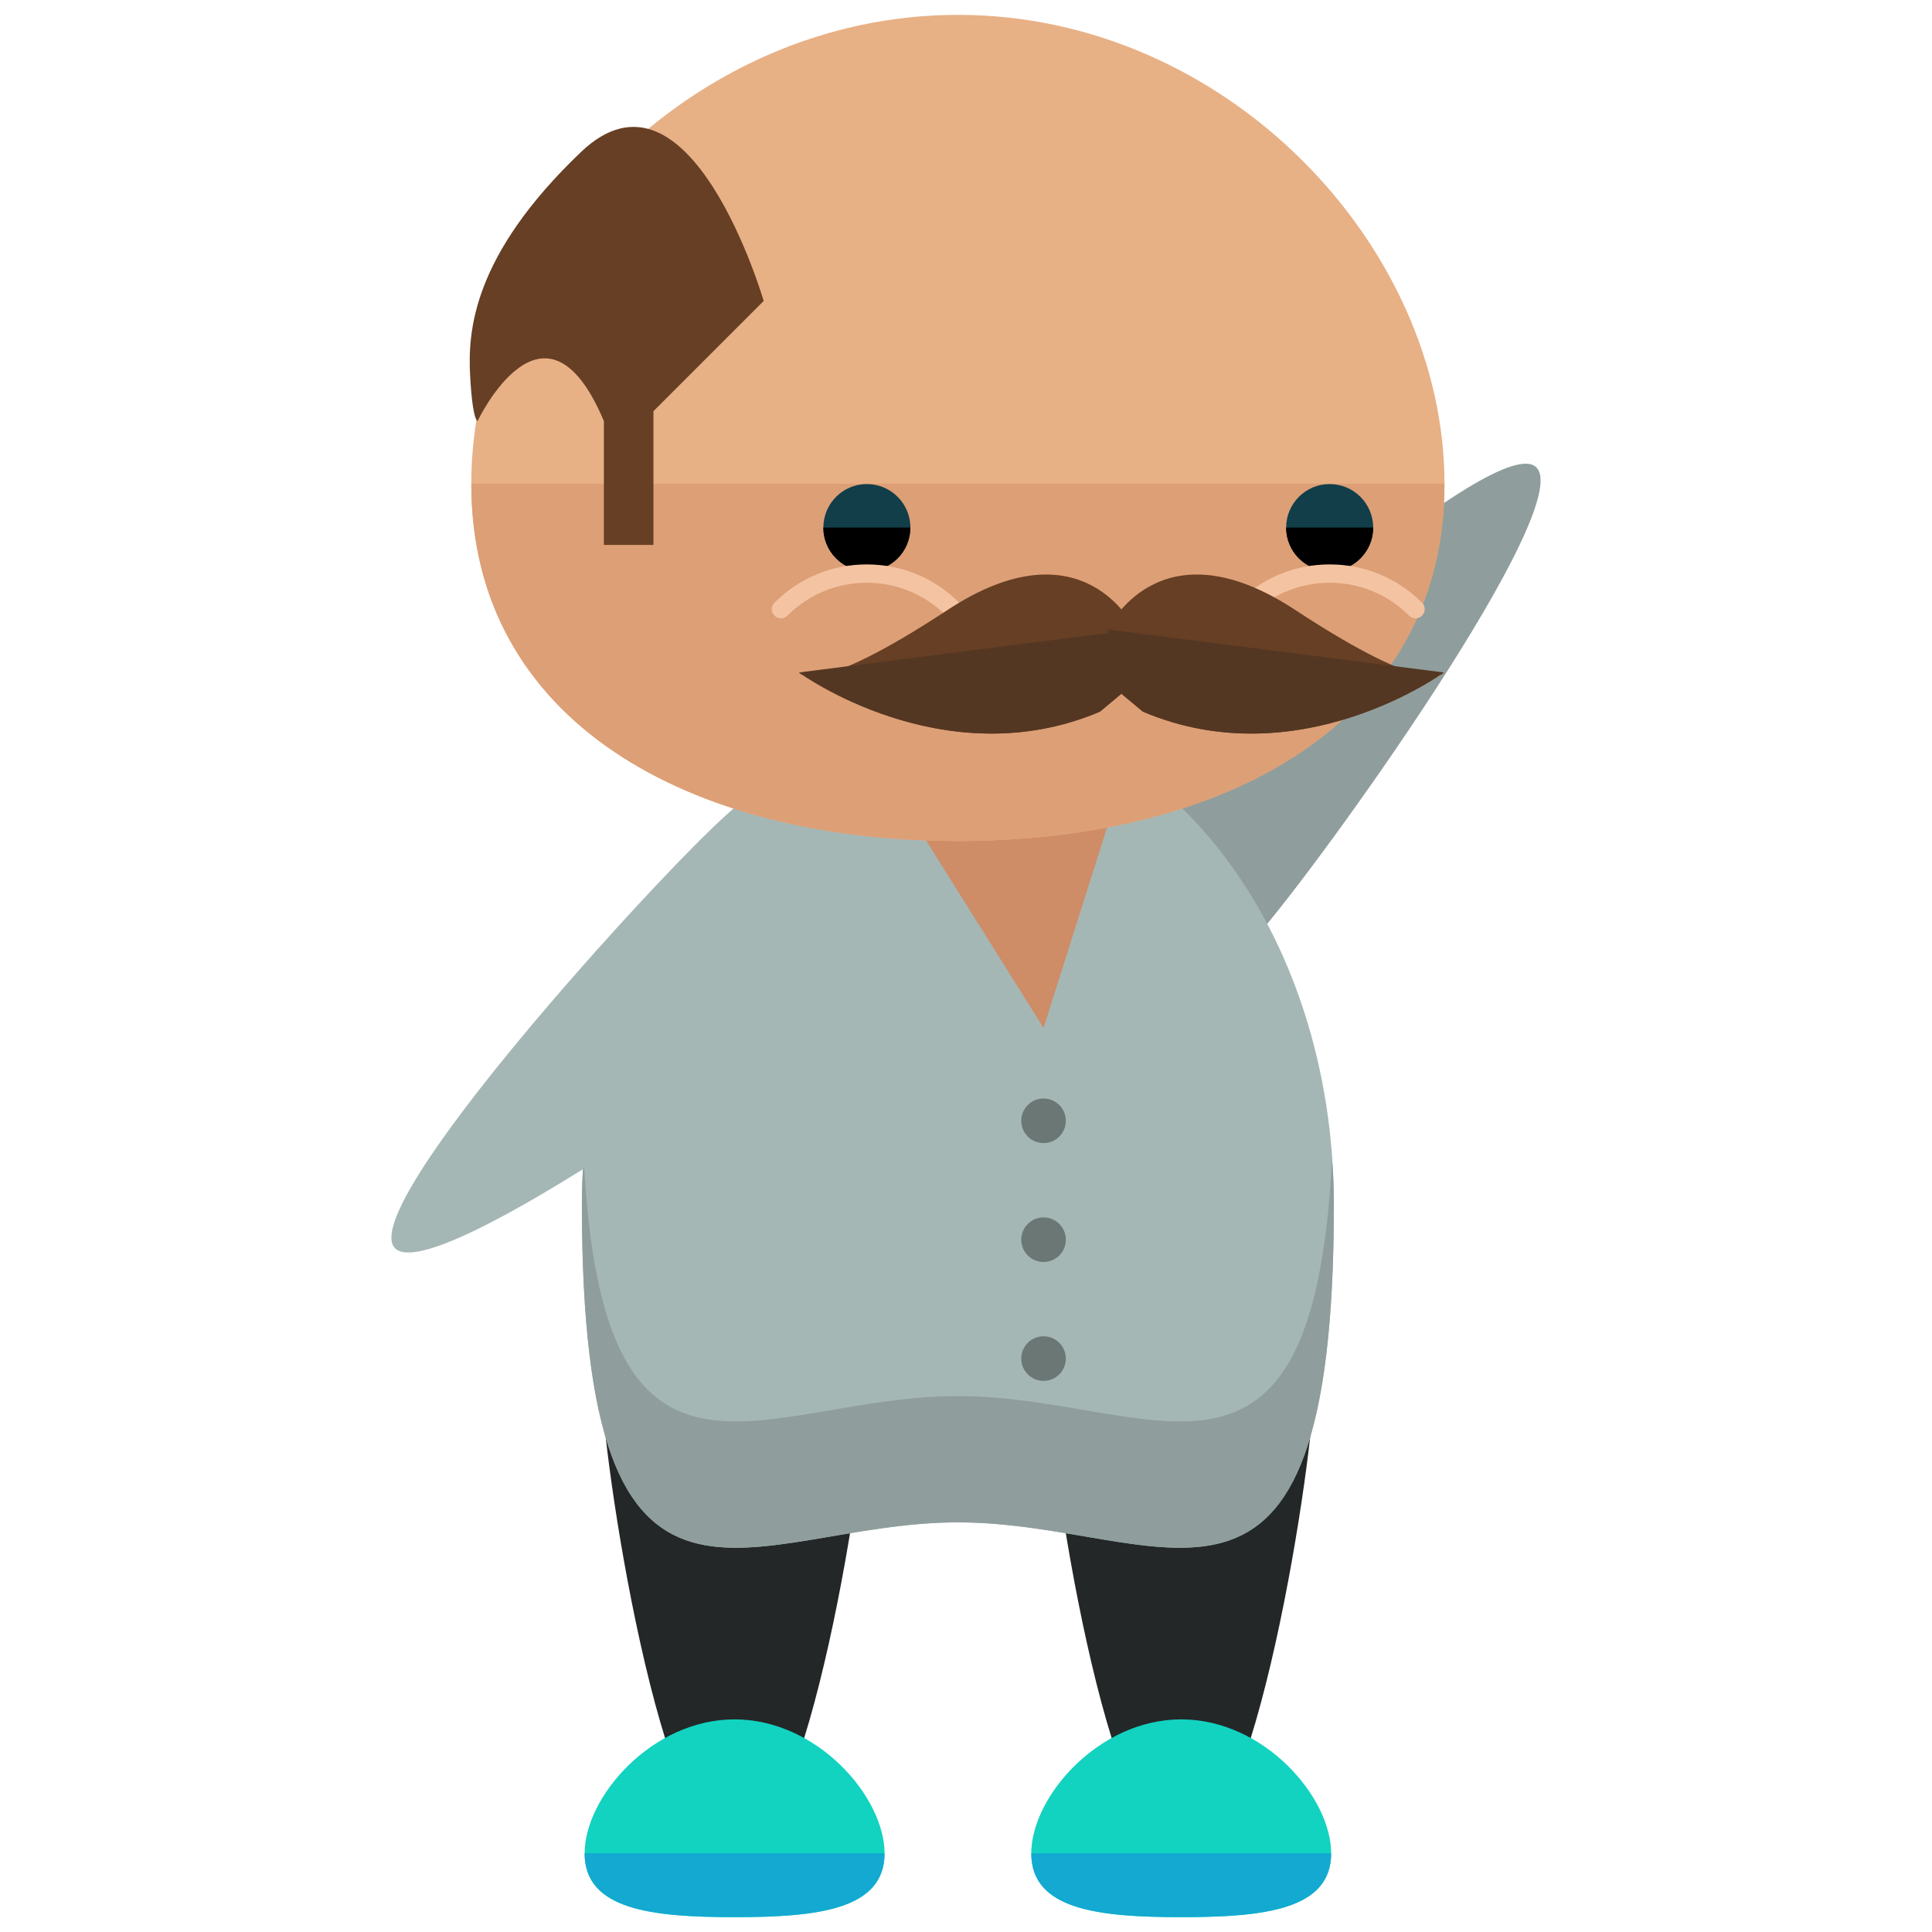 <?xml version="1.0" encoding="utf-8"?>
<!-- Generator: Adobe Illustrator 16.0.0, SVG Export Plug-In . SVG Version: 6.00 Build 0)  -->
<!DOCTYPE svg PUBLIC "-//W3C//DTD SVG 1.1//EN" "http://www.w3.org/Graphics/SVG/1.1/DTD/svg11.dtd">
<svg version="1.1" id="Layer_1" xmlns="http://www.w3.org/2000/svg" xmlns:xlink="http://www.w3.org/1999/xlink" x="0px" y="0px"
	 width="65px" height="65px" viewBox="0 0 65 65" enable-background="new 0 0 65 65" xml:space="preserve">
<g>
	<g>
		<g>
			<path fill="#8F9E9C" d="M36.061,33.266c1.432,1.273,4.228,0.465,6.249-1.805c2.018-2.27,10.793-14.475,9.365-15.75
				c-1.434-1.271-12.532,8.873-14.55,11.143C35.107,29.121,34.63,31.992,36.061,33.266z"/>
			<g>
				<g>
					<g>
						<path fill="#232728" d="M29.2,46.446c0,2.476-2.008,15.827-4.486,15.827c-2.475,0-4.482-13.352-4.482-15.827
							s2.008-4.484,4.482-4.484C27.192,41.962,29.2,43.971,29.2,46.446z"/>
						<path fill="#232728" d="M44.225,46.446c0,2.476-2.008,15.827-4.486,15.827c-2.475,0-4.482-13.352-4.482-15.827
							s2.008-4.484,4.482-4.484C42.217,41.962,44.225,43.971,44.225,46.446z"/>
					</g>
					<path fill="#A5B7B5" d="M44.877,40.521c0,16.038-5.663,10.697-12.65,10.697c-6.986,0-12.65,5.341-12.65-10.697
						c0-9.17,5.666-16.603,12.65-16.603C39.213,23.919,44.877,31.352,44.877,40.521z"/>
					<path fill="#8F9E9C" d="M32.227,46.969c-6.553,0-11.943,4.698-12.586-7.955c-0.043,0.439-0.064,0.939-0.064,1.508
						c0,16.038,5.664,10.697,12.65,10.697c6.987,0,12.65,5.341,12.65-10.697c0-0.568-0.021-1.068-0.064-1.508
						C44.169,51.667,38.782,46.969,32.227,46.969z"/>
					<g>
						<path fill="#11D3C0" d="M29.76,62.354c0,1.896-2.26,2.146-5.046,2.146c-2.784,0-5.045-0.249-5.045-2.146
							c0-1.897,2.261-4.508,5.045-4.508C27.5,57.847,29.76,60.457,29.76,62.354z"/>
						<path fill="#13A9D1" d="M29.76,62.354c0,1.896-2.26,2.146-5.046,2.146c-2.784,0-5.045-0.249-5.045-2.146"/>
					</g>
					<g>
						<path fill="#11D3C0" d="M44.785,62.354c0,1.896-2.258,2.146-5.044,2.146c-2.785,0-5.045-0.249-5.045-2.146
							c0-1.897,2.26-4.508,5.045-4.508C42.527,57.847,44.785,60.457,44.785,62.354z"/>
						<path fill="#13A9D1" d="M44.785,62.354c0,1.896-2.258,2.146-5.044,2.146c-2.785,0-5.045-0.249-5.045-2.146"/>
					</g>
					<g>
						<path fill="#A5B7B5" d="M30.833,26.369c1.273,1.432,0.465,4.228-1.805,6.249c-2.27,2.018-14.476,10.794-15.75,9.365
							c-1.271-1.434,8.874-12.532,11.142-14.55C26.688,25.415,29.559,24.938,30.833,26.369z"/>
					</g>
					<polygon fill="#CE8C67" points="29.859,26.208 35.109,34.583 37.875,25.854 					"/>
					<g>
						<path fill="#E8B085" d="M48.598,16.275c0,7.999-7.331,12.02-16.369,12.02c-9.041,0-16.373-4.021-16.373-12.02
							c0-8.001,7.332-15.775,16.373-15.775C41.267,0.5,48.598,8.274,48.598,16.275z"/>
						<path fill="#DD9F76" d="M48.598,16.275c0,7.999-7.331,12.02-16.369,12.02c-9.041,0-16.373-4.021-16.373-12.02"/>
					</g>
					<g>
						<g>
							<circle fill="#113E49" cx="29.165" cy="17.75" r="1.464"/>
							<path d="M30.628,17.75c0,0.811-0.656,1.465-1.465,1.465s-1.463-0.654-1.463-1.465"/>
							<g>
								<path fill="#F4C3A2" d="M32.052,20.804c-0.078,0-0.158-0.028-0.219-0.091c-0.715-0.714-1.664-1.107-2.672-1.107H29.16
									c-1.008,0-1.955,0.394-2.666,1.106c-0.121,0.121-0.316,0.124-0.436,0.001c-0.121-0.117-0.125-0.312-0.004-0.434
									c0.83-0.831,1.932-1.29,3.105-1.29h0.002c1.176,0,2.279,0.456,3.111,1.288c0.119,0.119,0.119,0.318,0,0.436
									C32.212,20.775,32.134,20.804,32.052,20.804z"/>
							</g>
						</g>
						<g>
							<circle fill="#113E49" cx="44.735" cy="17.75" r="1.464"/>
							<path d="M43.271,17.75c0,0.811,0.654,1.465,1.465,1.465c0.809,0,1.463-0.654,1.463-1.465"/>
							<g>
								<path fill="#F4C3A2" d="M41.847,20.804c0.076,0,0.156-0.028,0.217-0.091c0.715-0.714,1.664-1.107,2.672-1.107h0.002
									c1.008,0,1.957,0.394,2.668,1.106c0.119,0.121,0.314,0.124,0.436,0.001c0.121-0.117,0.123-0.312,0.002-0.434
									c-0.826-0.831-1.932-1.29-3.105-1.29h-0.002c-1.174,0-2.277,0.456-3.111,1.288c-0.117,0.119-0.117,0.318,0,0.436
									C41.687,20.775,41.765,20.804,41.847,20.804z"/>
							</g>
						</g>
					</g>
				</g>
				<g>
					<g>
						<path fill="#663F24" d="M38.191,21.179c0,0-1.711-3.682-6.312-0.657c-4.601,3.025-4.996,2.103-4.996,2.103
							s4.864,3.553,10.125,1.318l0.789-0.66L38.191,21.179z"/>
						<path fill="#543722" d="M26.882,22.624c0,0,4.864,3.553,10.125,1.318l0.789-0.66l0.395-2.104"/>
					</g>
					<g>
						<path fill="#663F24" d="M37.267,21.179c0,0,1.709-3.682,6.311-0.657c4.602,3.025,4.996,2.103,4.996,2.103
							s-4.863,3.553-10.123,1.318l-0.791-0.66L37.267,21.179z"/>
						<path fill="#543722" d="M48.574,22.624c0,0-4.863,3.553-10.123,1.318l-0.791-0.66l-0.393-2.104"/>
					</g>
				</g>
			</g>
			<path fill="#663F24" d="M16.067,14.167c0,0,2.25-4.75,4.25,0v4.167h1.667v-4.5l3.709-3.708c0,0-2.479-8.512-6.146-5.012
				s-3.813,6.053-3.729,7.553C15.902,14.167,16.067,14.167,16.067,14.167z"/>
		</g>
	</g>
	<circle fill="#6A7775" cx="35.109" cy="37.708" r="0.75"/>
	<circle fill="#6A7775" cx="35.109" cy="41.708" r="0.75"/>
	<circle fill="#6A7775" cx="35.109" cy="45.708" r="0.75"/>
</g>
</svg>
